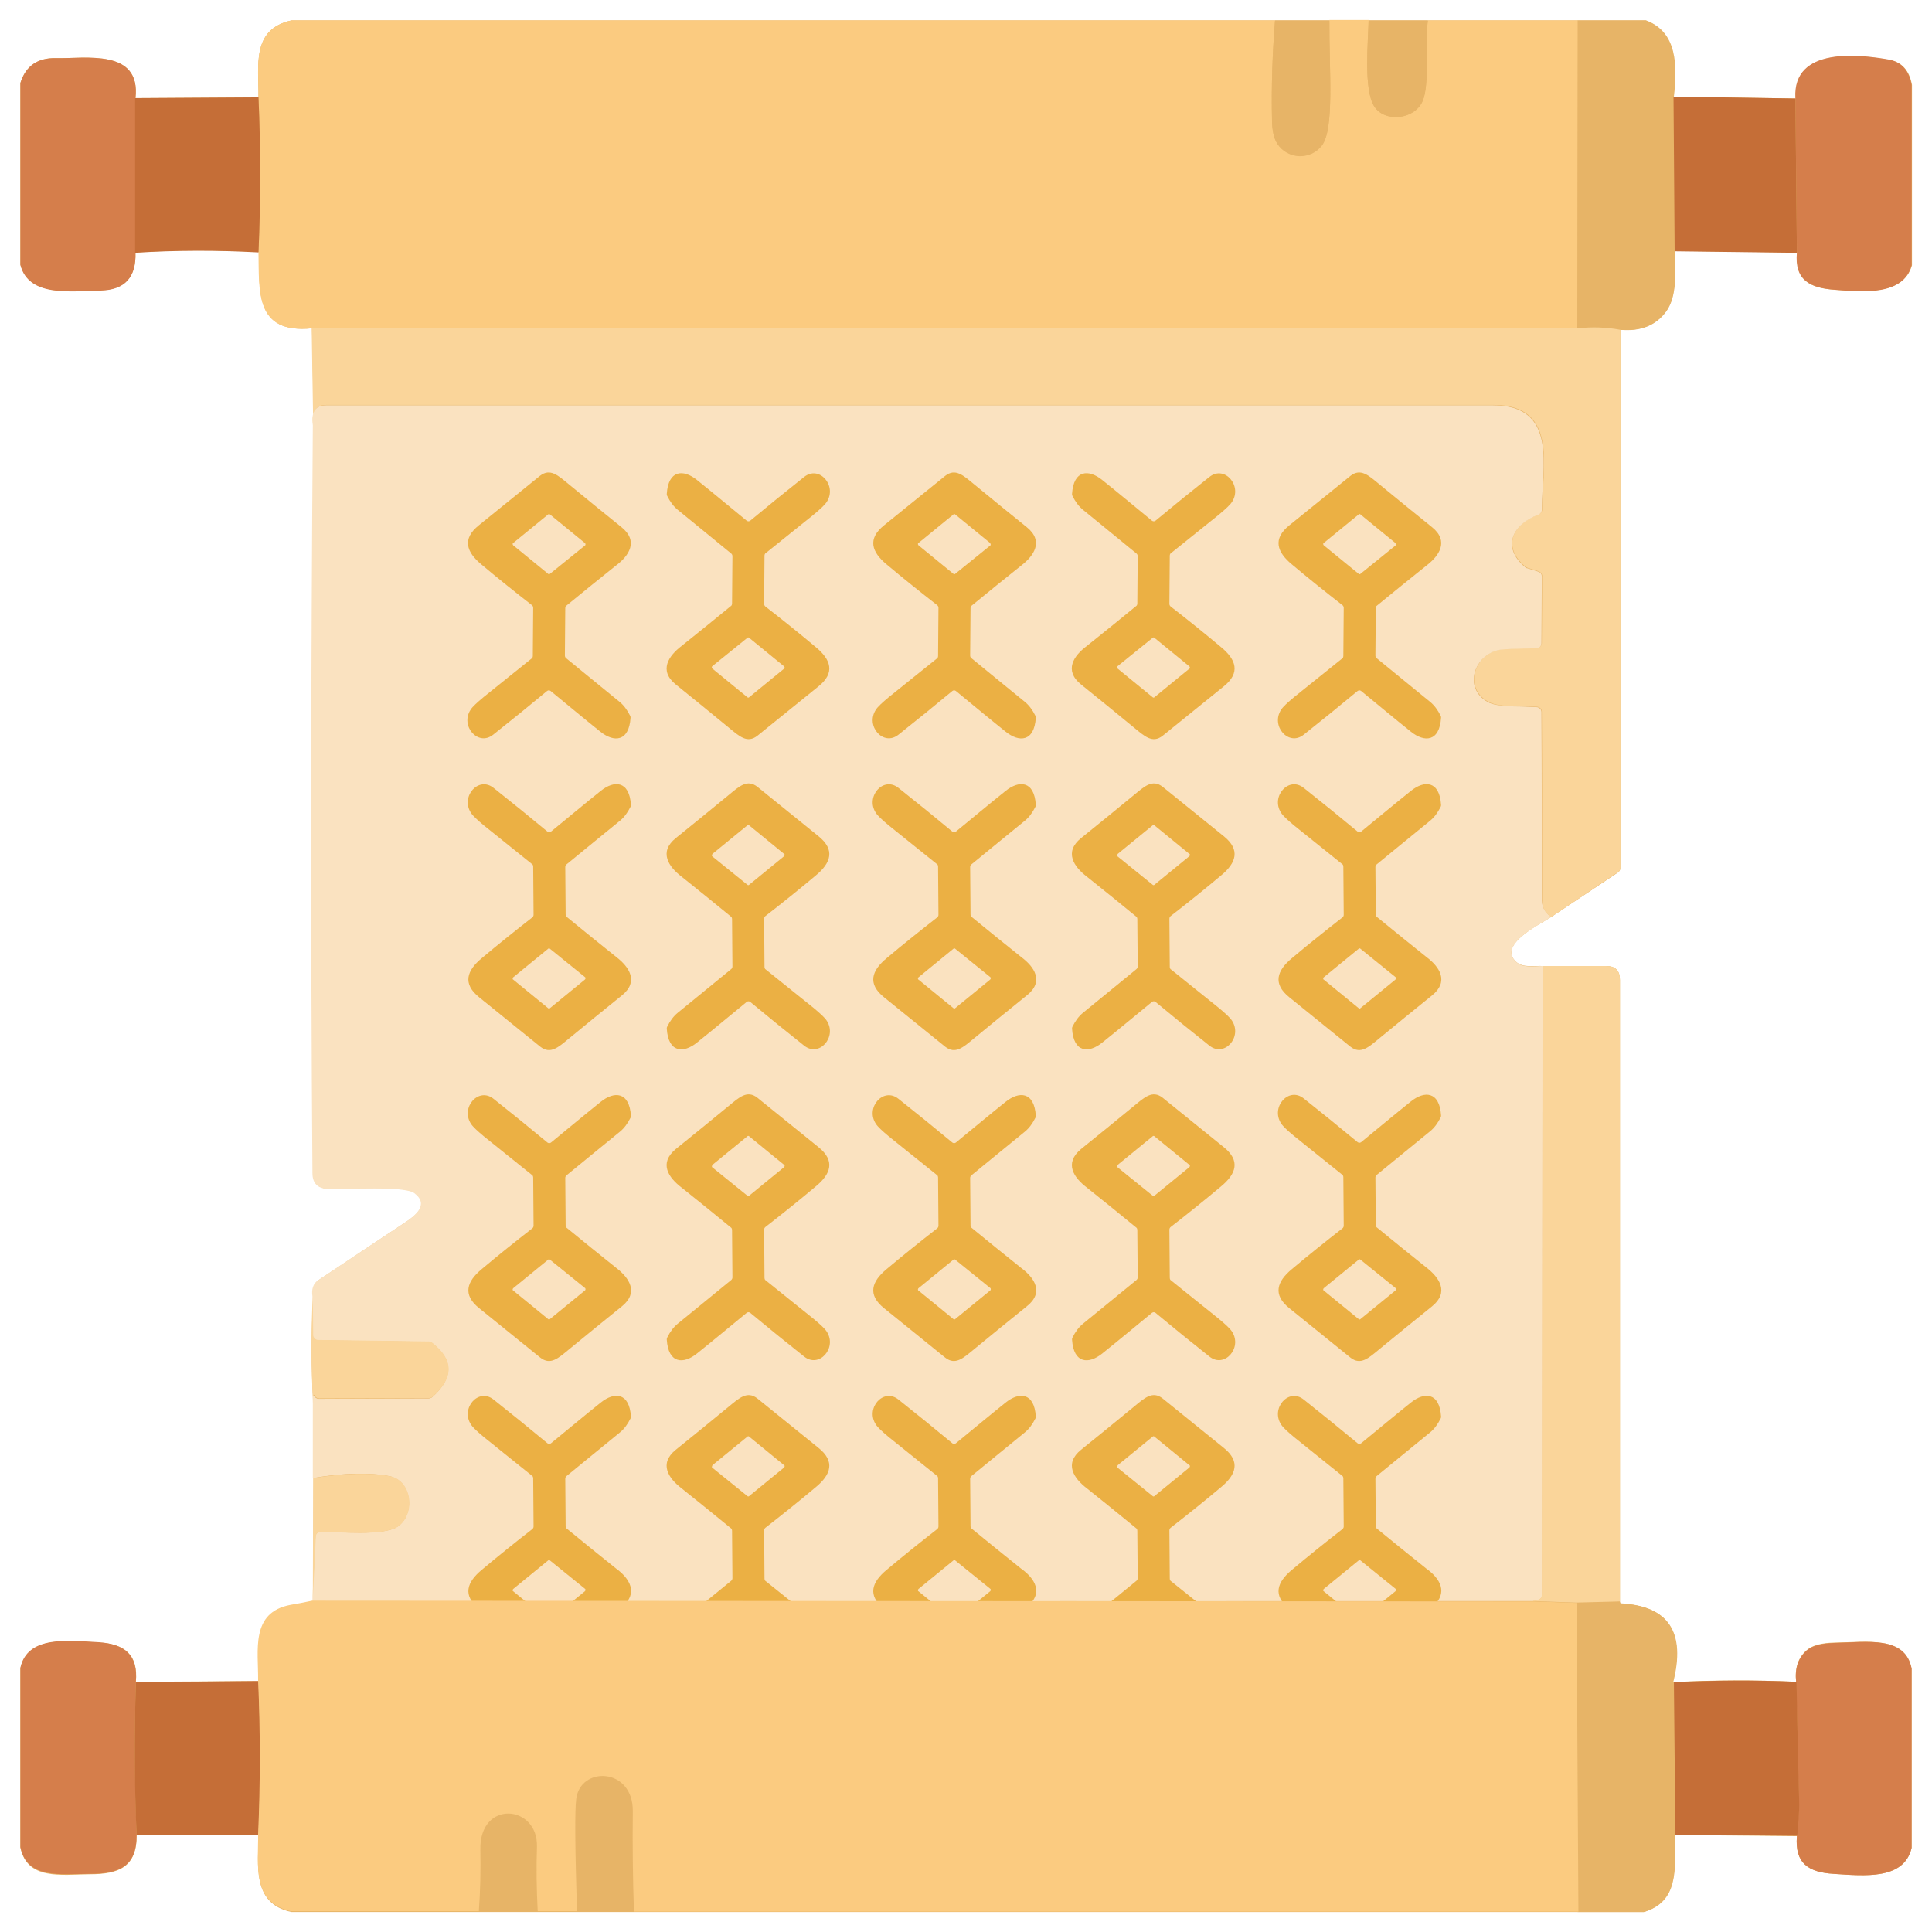 <svg xmlns="http://www.w3.org/2000/svg" xml:space="preserve" id="Capa_1" x="0" y="0" style="enable-background:new 0 0 512 512" version="1.1" viewBox="0 0 512 512"><style>.st0{fill:#e7b467}.st1{fill:#fbcb80}.st2{fill:#d57e4b}.st3{fill:#c56e37}.st4{fill:#fad59a}.st5{fill:#fae2c0}.st6{fill:#ebb044}</style><path d="M486.4 76.8c7.5.5 18 1.5 20.3-6.5V22.5c-.7-3.8-2.6-6-5.9-6.6-7.9-1.4-25.7-3.6-24.9 10.2l-32.3-.5c.9-8.1 1-17.1-7.4-20.2H77.3c-10.8 2.3-8.7 12.2-8.8 20.4l-32.6.2c1.5-13.2-13.4-10.4-21.1-10.6-4.8-.1-8 2.1-9.4 6.6v48.1c2.2 8.5 12.9 7.1 21.4 6.8 6.3-.2 9.3-3.5 9.1-10 10.9-.7 21.8-.7 32.7-.1.2 10.5-1.1 21.7 14.1 20.2l.4 23.2c-.1.7-.1 1.5 0 2.4-.6 66.5-.6 132.6-.1 198.2 0 2.8 1.4 4.2 4.2 4.2 4.2.1 20.2-.9 22.8 1.1 4.1 3.1.1 6.1-2.8 8-7.6 5-15.1 10.1-22.7 15.1-1.3.9-1.8 2.3-1.5 4.3-.5 9.5-.5 18.9 0 28.4l.1 19.8-.1 32v.7c-1.9.4-3.8.7-5.7 1.1-10.7 2-8.5 12.1-8.6 20l-32.7.2c.7-7.1-2.9-10.1-9.8-10.4-8.1-.4-18.9-2-20.8 6.8v47.5c1.8 8.7 10.7 7.2 18.4 7.1 7.7 0 12.5-1.9 12.4-10.4h32.3c0 7.9-1.9 18.1 8.7 20.4h358.5c9.1-2.8 8.3-10.9 8.2-20.4l32.3.3c-.6 7.2 3.1 9.6 9.8 10 8 .5 18.6 1.7 20.6-6.9v-47.5c-1.7-8.8-11.9-7-20.5-6.9-3.4.1-5.8.7-7.3 2-2.3 2-3.2 4.7-2.8 8.4-11-.5-21.9-.5-32.7.1 3.4-13.3-1.2-20.2-13.7-20.9-.3 0-.4-.2-.3-.5V259.7c0-2.5-1.2-3.7-3.7-3.7h-16.8c-2.2-.1-5.1.5-6.9-1-5.3-4.6 6.3-10.1 9.2-12l17.7-11.8c.4-.3.6-.7.6-1.1V87.4c5.5.5 9.5-1.2 12.2-4.9 3-4.2 2.3-10.8 2.3-16l32.4.4c-.7 7.4 3.4 9.5 10.1 9.9z" class="st0"/><path d="M77.3 5.4h260.6c-.7 8.8-1 17.7-.8 26.5 0 2.7.5 4.8 1.4 6.1 2.7 4.2 8.8 4.4 11.8.5 3.4-4.4 1.9-20.2 2-33.2h10.4c-.1 5.5-1.4 18.4 1.5 22.9 2.8 4.3 10.7 3.5 12.8-1.4 2-4.5.6-15.7 1.4-21.4h39.8l-.1 81.6H82.6c-15.1 1.5-13.9-9.7-14.1-20.2.6-13.7.6-27.4 0-41.1.1-8.1-2-18 8.8-20.3z" class="st1"/><path d="M337.9 5.4h14.4c-.1 13 1.4 28.8-2 33.2-3 3.9-9.1 3.7-11.8-.5-.9-1.4-1.3-3.4-1.4-6.1-.2-8.9.1-17.8.8-26.6zM362.7 5.4h15.7c-.8 5.7.5 17-1.4 21.4-2.2 5-10.1 5.7-12.8 1.4-2.9-4.4-1.6-17.3-1.5-22.8zM418.1 5.4h18c8.4 3.2 8.2 12.1 7.4 20.2l.3 40.9c.1 5.2.7 11.8-2.3 16-2.7 3.7-6.7 5.3-12.2 4.9-3.8-.7-7.5-.8-11.3-.4l.1-81.6z" class="st0"/><path d="M35.9 26v41c.2 6.5-2.8 9.8-9.1 10-8.5.2-19.2 1.7-21.4-6.8V22c1.4-4.5 4.5-6.7 9.4-6.6 7.6.2 22.6-2.7 21.1 10.6zM506.6 22.5v47.8c-2.2 8.1-12.8 7.1-20.3 6.5-6.7-.5-10.8-2.6-10.1-9.9l-.4-40.9c-.8-13.7 17-11.6 24.9-10.2 3.3.7 5.2 2.9 5.9 6.7z" class="st2"/><path d="m443.5 25.6 32.3.5.4 40.9-32.4-.4-.3-41zM68.5 25.8c.6 13.7.6 27.4 0 41.1-10.9-.6-21.8-.6-32.7.1V26l32.7-.2z" class="st3"/><path d="M418.1 87c3.8-.4 7.6-.3 11.3.4V230c0 .5-.2.9-.6 1.1L411.1 243c-1.6-1-2.4-2.4-2.4-4.4 0-16.6 0-33.3-.1-50 0-.7-.6-1.3-1.3-1.3-2-.1-4-.2-6-.2-3.4 0-5.7-.4-7-1.2-6.5-3.7-3.6-12.5 3.3-13.8 1.1-.2 4.4-.3 9.7-.4.7 0 1.3-.6 1.3-1.3l.1-17.7c0-.6-.4-1.1-.9-1.3l-2.9-.9c-.2-.1-.3-.1-.5-.2-6.6-5.4-3.5-11.5 3.4-14 .5-.2.9-.7.9-1.3 0-11.4 4.4-27.7-13-27.7H86.6c-2.9 0-4.1 1.8-3.6 5.3L82.6 87h335.5z" class="st4"/><path d="M411.1 243c-2.8 1.9-14.5 7.4-9.2 12 1.8 1.6 4.8 1 6.9 1l-.1 166.7c0 .7-.5 1.2-1.2 1.3-.4 0-.8.2-1.2.3l-323.5.1v-.7l.8-16.5c0-.7.6-1.3 1.3-1.3 4.7 0 16.6 1.2 20.4-1.3 4.9-3.3 3.8-12.2-2.1-13.4-5.2-1-12-.9-20.3.5V372c-.1-2 0-2.7.4-2 .2.4.7.7 1.2.7l29.1-.1c.3 0 .6-.1.9-.3 5.8-5.2 5.7-10-.1-14.4-.2-.2-.5-.3-.8-.3l-29.4-.4c-.7 0-1.3-.6-1.3-1.3l-.1-10.3c-.3-2 .2-3.4 1.5-4.3 7.6-5.1 15.1-10.1 22.7-15.1 2.9-1.9 6.9-4.9 2.8-8-2.7-2-18.6-1-22.8-1.1-2.8-.1-4.2-1.5-4.2-4.2-.5-65.6-.4-131.7.1-198.2-.5-3.6.7-5.3 3.6-5.3h309.1c17.4 0 13 16.4 13 27.7 0 .6-.4 1.1-.9 1.3-6.8 2.5-10 8.6-3.4 14 .1.1.3.2.5.2l2.9.9c.6.2.9.7.9 1.3l-.1 17.7c0 .7-.6 1.3-1.3 1.3-5.3.1-8.5.2-9.7.4-6.9 1.3-9.8 10.1-3.3 13.8 1.3.8 3.7 1.1 7 1.2 2 0 4 .1 6 .2.7 0 1.3.6 1.3 1.3.1 16.7.1 33.4.1 50 .1 1.8.9 3.3 2.5 4.3z" class="st5"/><path d="M194 249c6.8 2.3 13.4 5.2 19.9 8.8-30.1.9-55.5 3-70.3-27.2-.1-.1 0-.2.1-.2s.2 0 .2.1c13.1 14.6 29.9 20.8 50.1 18.5z" class="st5"/><path d="M408.8 256h16.8c2.5 0 3.7 1.2 3.7 3.7v164.7l-11.7.3-11.4-.4c.4-.2.8-.3 1.2-.3.7-.1 1.2-.6 1.2-1.3l.2-166.7zM82.9 343.5l.1 10.3c0 .7.6 1.3 1.3 1.3l29.4.4c.3 0 .6.1.8.3 5.8 4.5 5.9 9.3.1 14.4-.2.2-.6.3-.9.3l-29.1.1c-.5 0-1-.3-1.2-.7-.4-.7-.5-.1-.4 2-.6-9.4-.6-18.9-.1-28.4zM82.9 423.7l.1-32c8.3-1.3 15.1-1.5 20.3-.5 5.9 1.1 7 10 2.1 13.4-3.7 2.5-15.6 1.4-20.4 1.3-.7 0-1.3.6-1.3 1.3l-.8 16.5z" class="st4"/><path d="M429.4 424.5c-.1.3 0 .5.3.5 12.5.6 17.1 7.6 13.7 20.9l.4 40.4c.1 9.4.9 17.6-8.2 20.4h-17.5l-.5-81.8 11.8-.4z" class="st0"/><path d="M36 445.7c-.4 13.6-.3 27.1.2 40.5.1 8.5-4.7 10.4-12.4 10.4-7.8 0-16.6 1.5-18.4-7.1V442c1.9-8.7 12.7-7.2 20.8-6.8 6.9.5 10.4 3.4 9.8 10.5zM506.6 442.2v47.5c-2 8.6-12.6 7.4-20.6 6.9-6.8-.4-10.4-2.8-9.8-10 .2-3 .6-6.1.5-9.2-.2-10.5-.4-21-.7-31.6-.4-3.6.5-6.4 2.8-8.4 1.5-1.3 3.9-1.9 7.3-2 8.7-.2 18.8-2 20.5 6.8z" class="st2"/><path d="M68.5 445.5c.6 13.6.6 27.2 0 40.8H36.2c-.6-13.4-.6-26.9-.2-40.5l32.5-.3zM476.1 445.7c.2 10.5.4 21.1.7 31.6.1 3.1-.3 6.2-.5 9.2l-32.3-.3-.4-40.4c10.6-.5 21.5-.6 32.5-.1z" class="st3"/><path d="M168 506.6h-15c-.5-16.8-.6-26.7-.2-29.7 1-8.9 15.1-8.6 15 3.2-.1 8.8 0 17.6.2 26.5zM142.6 506.6h-15.7c.4-5.4.6-10.8.4-16.3-.3-13.3 15.3-12 15-.8-.1 5.8 0 11.4.3 17.1z" class="st0"/><path d="M164.7 139.7c-4.7-3.8-9.4-7.6-14-11.4-2.8-2.3-4.9-4.3-7.6-2.2-5.4 4.4-10.8 8.7-16.2 13.1-4.5 3.6-3.3 7.1.7 10.4 4.4 3.7 8.9 7.3 13.4 10.8.2.2.3.4.3.7l-.1 12.7c0 .3-.1.6-.3.7-4.2 3.4-8.5 6.8-12.7 10.2-1.8 1.5-3 2.6-3.5 3.4-2.8 4.3 2 9.8 6 6.6 4.8-3.8 9.6-7.7 14.3-11.6.3-.2.6-.2.9 0 4.4 3.6 8.7 7.2 13.2 10.8 3.6 2.9 7.6 2.7 8-3.7 0-.2 0-.3-.1-.5-.8-1.6-1.7-2.8-2.8-3.7-4.7-3.8-9.4-7.7-14.2-11.6-.2-.2-.3-.4-.3-.7l.1-12.5c0-.3.1-.6.3-.7 4.4-3.6 8.7-7.1 13.1-10.6 3.5-2.6 6.1-6.5 1.5-10.2zm-9.6 4.8s0 .1 0 0l-9.4 7.6c-.1.1-.3.1-.4 0l-9.3-7.6c-.1-.1-.2-.4-.1-.5 0 0 0-.1.1-.1l9.3-7.6c.1-.1.3-.1.4 0l9.3 7.6c.2.2.2.4.1.6zM179.1 181.4c4.7 3.8 9.4 7.6 14 11.4 2.8 2.3 4.9 4.3 7.6 2.2 5.4-4.4 10.8-8.7 16.2-13.1 4.5-3.6 3.3-7.1-.7-10.4-4.4-3.7-8.9-7.3-13.4-10.8-.2-.2-.3-.4-.3-.7l.1-12.7c0-.3.1-.6.3-.7 4.2-3.4 8.5-6.8 12.7-10.2 1.8-1.5 3-2.6 3.5-3.4 2.8-4.3-2-9.8-6-6.6-4.8 3.8-9.6 7.7-14.3 11.6-.3.2-.6.2-.9 0-4.4-3.6-8.7-7.2-13.2-10.8-3.6-2.9-7.6-2.7-8 3.7 0 .2 0 .3.1.5.8 1.6 1.7 2.8 2.8 3.7 4.7 3.8 9.4 7.7 14.2 11.6.2.2.3.4.3.7l-.1 12.5c0 .3-.1.6-.3.7-4.4 3.6-8.7 7.1-13.1 10.6-3.4 2.6-6.1 6.5-1.5 10.2zm9.6-4.8s.1 0 0 0l9.4-7.6c.1-.1.3-.1.4 0l9.3 7.6c.1.1.2.4.1.5 0 0 0 .1-.1.1l-9.3 7.6c-.1.1-.3.1-.4 0l-9.3-7.6c-.2-.2-.2-.4-.1-.6zM272.1 139.7c-4.7-3.8-9.4-7.6-14-11.4-2.8-2.3-4.9-4.3-7.6-2.2-5.4 4.4-10.8 8.7-16.2 13.1-4.5 3.6-3.3 7.1.7 10.4 4.4 3.7 8.9 7.3 13.4 10.8.2.2.3.4.3.7l-.1 12.7c0 .3-.1.6-.3.7-4.2 3.4-8.5 6.8-12.7 10.2-1.8 1.5-3 2.6-3.5 3.4-2.8 4.3 2 9.8 6 6.6 4.8-3.8 9.6-7.7 14.3-11.6.3-.2.6-.2.9 0 4.4 3.6 8.7 7.2 13.2 10.8 3.6 2.9 7.6 2.7 8-3.7 0-.2 0-.3-.1-.5-.8-1.6-1.7-2.8-2.8-3.7-4.7-3.8-9.4-7.7-14.2-11.6-.2-.2-.3-.4-.3-.7l.1-12.5c0-.3.1-.6.3-.7 4.4-3.6 8.7-7.1 13.1-10.6 3.4-2.6 6.1-6.5 1.5-10.2zm-9.6 4.8s-.1.1 0 0l-9.4 7.6c-.1.1-.3.1-.4 0l-9.3-7.6c-.1-.1-.2-.4-.1-.5 0 0 0-.1.1-.1l9.3-7.6c.1-.1.3-.1.4 0l9.3 7.6c.1.2.2.4.1.6zM379.5 139.7c-4.7-3.8-9.4-7.6-14-11.4-2.8-2.3-4.9-4.3-7.6-2.2-5.4 4.4-10.8 8.7-16.2 13.1-4.5 3.6-3.3 7.1.7 10.4 4.4 3.7 8.9 7.3 13.4 10.8.2.2.3.4.3.7l-.1 12.7c0 .3-.1.6-.3.7-4.2 3.4-8.5 6.8-12.7 10.2-1.8 1.5-3 2.6-3.5 3.4-2.8 4.3 2 9.8 6 6.6 4.8-3.8 9.6-7.7 14.3-11.6.3-.2.6-.2.9 0 4.4 3.6 8.7 7.2 13.2 10.8 3.6 2.9 7.6 2.7 8-3.7 0-.2 0-.3-.1-.5-.8-1.6-1.7-2.8-2.8-3.7-4.7-3.8-9.4-7.7-14.2-11.6-.2-.2-.3-.4-.3-.7l.1-12.5c0-.3.1-.6.3-.7 4.4-3.6 8.7-7.1 13.1-10.6 3.4-2.6 6.1-6.5 1.5-10.2zm-9.6 4.8s-.1.1 0 0l-9.4 7.6c-.1.1-.3.1-.4 0l-9.3-7.6c-.1-.1-.2-.4-.1-.5 0 0 0-.1.1-.1l9.3-7.6c.1-.1.3-.1.4 0l9.3 7.6c.1.2.2.4.1.6zM286.5 181.4c4.7 3.8 9.4 7.6 14 11.4 2.8 2.3 4.9 4.3 7.6 2.2 5.4-4.4 10.8-8.7 16.2-13.1 4.5-3.6 3.3-7.1-.7-10.4-4.4-3.7-8.9-7.3-13.4-10.8-.2-.2-.3-.4-.3-.7l.1-12.7c0-.3.1-.6.3-.7 4.2-3.4 8.5-6.8 12.7-10.2 1.8-1.5 3-2.6 3.5-3.4 2.8-4.3-2-9.8-6-6.6-4.8 3.8-9.6 7.7-14.3 11.6-.3.2-.6.2-.9 0-4.4-3.6-8.7-7.2-13.2-10.8-3.6-2.9-7.6-2.7-8 3.7 0 .2 0 .3.1.5.8 1.6 1.7 2.8 2.8 3.7 4.7 3.8 9.4 7.7 14.2 11.6.2.2.3.4.3.7l-.1 12.5c0 .3-.1.6-.3.7-4.4 3.6-8.7 7.1-13.1 10.6-3.5 2.6-6.1 6.5-1.5 10.2zm9.6-4.8 9.4-7.6c.1-.1.3-.1.4 0l9.3 7.6c.1.1.2.4.1.5 0 0 0 .1-.1.1l-9.3 7.6c-.1.1-.3.1-.4 0l-9.3-7.6c-.2-.2-.2-.4-.1-.6zM164.8 263.8c-4.7 3.8-9.4 7.6-14 11.4-2.8 2.3-4.9 4.3-7.6 2.2-5.4-4.4-10.8-8.7-16.2-13.1-4.5-3.6-3.3-7.1.7-10.4 4.4-3.7 8.9-7.3 13.4-10.8.2-.2.3-.4.3-.7l-.1-12.7c0-.3-.1-.6-.3-.7-4.2-3.4-8.5-6.8-12.7-10.2-1.8-1.5-3-2.6-3.5-3.4-2.8-4.3 2-9.8 6-6.6 4.8 3.8 9.6 7.7 14.3 11.6.3.2.6.2.9 0 4.4-3.6 8.7-7.2 13.2-10.8 3.6-2.9 7.6-2.7 8 3.7 0 .2 0 .3-.1.5-.8 1.6-1.7 2.8-2.8 3.7-4.7 3.8-9.4 7.7-14.2 11.6-.2.2-.3.4-.3.7l.1 12.5c0 .3.1.6.3.7 4.4 3.6 8.7 7.1 13.1 10.6 3.4 2.6 6.1 6.5 1.5 10.2zm-9.7-4.8-9.4-7.6c-.1-.1-.3-.1-.4 0L136 259c-.1.1-.2.4-.1.5 0 0 0 .1.1.1l9.3 7.6c.1.1.3.1.4 0l9.3-7.6c.2-.2.2-.4.1-.6zM179.1 222.1c4.7-3.8 9.4-7.6 14-11.4 2.8-2.3 4.9-4.3 7.6-2.2 5.4 4.4 10.8 8.7 16.2 13.1 4.5 3.6 3.3 7.1-.7 10.4-4.4 3.7-8.9 7.3-13.4 10.8-.2.2-.3.4-.3.7l.1 12.7c0 .3.1.6.3.7 4.2 3.4 8.5 6.8 12.7 10.2 1.8 1.5 3 2.6 3.5 3.4 2.8 4.3-2 9.8-6 6.6-4.8-3.8-9.6-7.7-14.3-11.6-.3-.2-.6-.2-.9 0-4.4 3.6-8.7 7.2-13.2 10.8-3.6 2.9-7.6 2.7-8-3.7 0-.2 0-.3.1-.5.8-1.6 1.7-2.8 2.8-3.7 4.7-3.8 9.4-7.7 14.2-11.6.2-.2.3-.4.3-.7l-.1-12.5c0-.3-.1-.6-.3-.7-4.4-3.6-8.7-7.1-13.1-10.6-3.4-2.6-6.1-6.5-1.5-10.2zm9.6 4.8c.1 0 .1.1 0 0l9.4 7.6c.1.1.3.1.4 0l9.3-7.6c.1-.1.2-.4.1-.5 0 0 0-.1-.1-.1l-9.3-7.6c-.1-.1-.3-.1-.4 0l-9.3 7.6c-.1.2-.2.4-.1.6zM272.1 263.8c-4.7 3.8-9.4 7.6-14 11.4-2.8 2.3-4.9 4.3-7.6 2.2-5.4-4.4-10.8-8.7-16.2-13.1-4.5-3.6-3.3-7.1.7-10.4 4.4-3.7 8.9-7.3 13.4-10.8.2-.2.3-.4.3-.7l-.1-12.7c0-.3-.1-.6-.3-.7-4.2-3.4-8.5-6.8-12.7-10.2-1.8-1.5-3-2.6-3.5-3.4-2.8-4.3 2-9.8 6-6.6 4.8 3.8 9.6 7.7 14.3 11.6.3.2.6.2.9 0 4.4-3.6 8.7-7.2 13.2-10.8 3.6-2.9 7.6-2.7 8 3.7 0 .2 0 .3-.1.5-.8 1.6-1.7 2.8-2.8 3.7-4.7 3.8-9.4 7.7-14.2 11.6-.2.2-.3.4-.3.7l.1 12.5c0 .3.1.6.3.7 4.4 3.6 8.7 7.1 13.1 10.6 3.5 2.6 6.2 6.5 1.5 10.2zm-9.6-4.8-9.4-7.6c-.1-.1-.3-.1-.4 0l-9.3 7.6c-.1.1-.2.4-.1.5 0 0 0 .1.1.1l9.3 7.6c.1.1.3.1.4 0l9.3-7.6c.2-.2.2-.4.1-.6zM379.5 263.8c-4.7 3.8-9.4 7.6-14 11.4-2.8 2.3-4.9 4.3-7.6 2.2-5.4-4.4-10.8-8.7-16.2-13.1-4.5-3.6-3.3-7.1.7-10.4 4.4-3.7 8.9-7.3 13.4-10.8.2-.2.3-.4.3-.7l-.1-12.7c0-.3-.1-.6-.3-.7-4.2-3.4-8.5-6.8-12.7-10.2-1.8-1.5-3-2.6-3.5-3.4-2.8-4.3 2-9.8 6-6.6 4.8 3.8 9.6 7.7 14.3 11.6.3.2.6.2.9 0 4.4-3.6 8.7-7.2 13.2-10.8 3.6-2.9 7.6-2.7 8 3.7 0 .2 0 .3-.1.5-.8 1.6-1.7 2.8-2.8 3.7-4.7 3.8-9.4 7.7-14.2 11.6-.2.2-.3.4-.3.7l.1 12.5c0 .3.1.6.3.7 4.4 3.6 8.7 7.1 13.1 10.6 3.5 2.6 6.1 6.5 1.5 10.2zm-9.6-4.8-9.4-7.6c-.1-.1-.3-.1-.4 0l-9.3 7.6c-.1.1-.2.4-.1.5 0 0 0 .1.1.1l9.3 7.6c.1.1.3.1.4 0l9.3-7.6c.2-.2.2-.4.1-.6zM286.5 222.1c4.7-3.8 9.4-7.6 14-11.4 2.8-2.3 4.9-4.3 7.6-2.2 5.4 4.4 10.8 8.7 16.2 13.1 4.5 3.6 3.3 7.1-.7 10.4-4.4 3.7-8.9 7.3-13.4 10.8-.2.2-.3.4-.3.7l.1 12.7c0 .3.1.6.3.7 4.2 3.4 8.5 6.8 12.7 10.2 1.8 1.5 3 2.6 3.5 3.4 2.8 4.3-2 9.8-6 6.6-4.8-3.8-9.6-7.7-14.3-11.6-.3-.2-.6-.2-.9 0-4.4 3.6-8.7 7.2-13.2 10.8-3.6 2.9-7.6 2.7-8-3.7 0-.2 0-.3.1-.5.8-1.6 1.7-2.8 2.8-3.7 4.7-3.8 9.4-7.7 14.2-11.6.2-.2.3-.4.3-.7l-.1-12.5c0-.3-.1-.6-.3-.7-4.4-3.6-8.7-7.1-13.1-10.6-3.4-2.6-6.1-6.5-1.5-10.2zm9.6 4.8s.1.1 0 0l9.4 7.6c.1.1.3.1.4 0l9.3-7.6c.1-.1.2-.4.1-.5 0 0 0-.1-.1-.1l-9.3-7.6c-.1-.1-.3-.1-.4 0l-9.3 7.6c-.1.2-.2.4-.1.6zM164.8 346.2c-4.7 3.8-9.4 7.6-14 11.4-2.8 2.3-4.9 4.3-7.6 2.2-5.4-4.4-10.8-8.7-16.2-13.1-4.5-3.6-3.3-7.1.7-10.4 4.4-3.7 8.9-7.3 13.4-10.8.2-.2.3-.4.3-.7l-.1-12.7c0-.3-.1-.6-.3-.7-4.2-3.4-8.5-6.8-12.7-10.2-1.8-1.5-3-2.6-3.5-3.4-2.8-4.3 2-9.8 6-6.6 4.8 3.8 9.6 7.7 14.3 11.6.3.2.6.2.9 0 4.4-3.6 8.7-7.2 13.2-10.8 3.6-2.9 7.6-2.7 8 3.7 0 .2 0 .3-.1.5-.8 1.6-1.7 2.8-2.8 3.7-4.7 3.8-9.4 7.7-14.2 11.6-.2.2-.3.4-.3.7l.1 12.5c0 .3.1.6.3.7 4.4 3.6 8.7 7.1 13.1 10.6 3.4 2.6 6.1 6.5 1.5 10.2zm-9.7-4.8-9.4-7.6c-.1-.1-.3-.1-.4 0l-9.3 7.6c-.1.1-.2.4-.1.5 0 0 0 .1.1.1l9.3 7.6c.1.1.3.1.4 0l9.3-7.6c.2-.1.2-.4.1-.6zM179.1 304.5c4.7-3.8 9.4-7.6 14-11.4 2.8-2.3 4.9-4.3 7.6-2.2 5.4 4.4 10.8 8.7 16.2 13.1 4.5 3.6 3.3 7.1-.7 10.4-4.4 3.7-8.9 7.3-13.4 10.8-.2.2-.3.4-.3.7l.1 12.7c0 .3.1.6.3.7 4.2 3.4 8.5 6.8 12.7 10.2 1.8 1.5 3 2.6 3.5 3.4 2.8 4.3-2 9.8-6 6.6-4.8-3.8-9.6-7.7-14.3-11.6-.3-.2-.6-.2-.9 0-4.4 3.6-8.7 7.2-13.2 10.8-3.6 2.9-7.6 2.7-8-3.7 0-.2 0-.3.1-.5.8-1.6 1.7-2.8 2.8-3.7 4.7-3.8 9.4-7.7 14.2-11.6.2-.2.3-.4.3-.7L194 326c0-.3-.1-.6-.3-.7-4.4-3.6-8.7-7.1-13.1-10.6-3.4-2.6-6.1-6.4-1.5-10.2zm9.6 4.8c.1.1.1.1 0 0l9.4 7.6c.1.1.3.1.4 0l9.3-7.6c.1-.1.2-.4.1-.5 0 0 0-.1-.1-.1l-9.3-7.6c-.1-.1-.3-.1-.4 0l-9.3 7.6c-.1.2-.2.4-.1.6zM272.1 346.2c-4.7 3.8-9.4 7.6-14 11.4-2.8 2.3-4.9 4.3-7.6 2.2-5.4-4.4-10.8-8.7-16.2-13.1-4.5-3.6-3.3-7.1.7-10.4 4.4-3.7 8.9-7.3 13.4-10.8.2-.2.3-.4.3-.7l-.1-12.7c0-.3-.1-.6-.3-.7-4.2-3.4-8.5-6.8-12.7-10.2-1.8-1.5-3-2.6-3.5-3.4-2.8-4.3 2-9.8 6-6.6 4.8 3.8 9.6 7.7 14.3 11.6.3.2.6.2.9 0 4.4-3.6 8.7-7.2 13.2-10.8 3.6-2.9 7.6-2.7 8 3.7 0 .2 0 .3-.1.5-.8 1.6-1.7 2.8-2.8 3.7-4.7 3.8-9.4 7.7-14.2 11.6-.2.2-.3.4-.3.7l.1 12.5c0 .3.1.6.3.7 4.4 3.6 8.7 7.1 13.1 10.6 3.5 2.6 6.2 6.5 1.5 10.2zm-9.6-4.8-9.4-7.6c-.1-.1-.3-.1-.4 0l-9.3 7.6c-.1.1-.2.4-.1.5 0 0 0 .1.1.1l9.3 7.6c.1.1.3.1.4 0l9.3-7.6c.2-.1.2-.4.1-.6zM379.5 346.2c-4.7 3.8-9.4 7.6-14 11.4-2.8 2.3-4.9 4.3-7.6 2.2-5.4-4.4-10.8-8.7-16.2-13.1-4.5-3.6-3.3-7.1.7-10.4 4.4-3.7 8.9-7.3 13.4-10.8.2-.2.3-.4.3-.7L356 312c0-.3-.1-.6-.3-.7-4.2-3.4-8.5-6.8-12.7-10.2-1.8-1.5-3-2.6-3.5-3.4-2.8-4.3 2-9.8 6-6.6 4.8 3.8 9.6 7.7 14.3 11.6.3.2.6.2.9 0 4.4-3.6 8.7-7.2 13.2-10.8 3.6-2.9 7.6-2.7 8 3.7 0 .2 0 .3-.1.5-.8 1.6-1.7 2.8-2.8 3.7-4.7 3.8-9.4 7.7-14.2 11.6-.2.2-.3.4-.3.7l.1 12.5c0 .3.1.6.3.7 4.4 3.6 8.7 7.1 13.1 10.6 3.5 2.7 6.1 6.6 1.5 10.3zm-9.6-4.8-9.4-7.6c-.1-.1-.3-.1-.4 0l-9.3 7.6c-.1.1-.2.4-.1.5 0 0 0 .1.1.1l9.3 7.6c.1.1.3.1.4 0l9.3-7.6c.2-.1.2-.4.1-.6zM286.5 304.5c4.7-3.8 9.4-7.6 14-11.4 2.8-2.3 4.9-4.3 7.6-2.2 5.4 4.4 10.8 8.7 16.2 13.1 4.5 3.6 3.3 7.1-.7 10.4-4.4 3.7-8.9 7.3-13.4 10.8-.2.2-.3.4-.3.7l.1 12.7c0 .3.1.6.3.7 4.2 3.4 8.5 6.8 12.7 10.2 1.8 1.5 3 2.6 3.5 3.4 2.8 4.3-2 9.8-6 6.6-4.8-3.8-9.6-7.7-14.3-11.6-.3-.2-.6-.2-.9 0-4.4 3.6-8.7 7.2-13.2 10.8-3.6 2.9-7.6 2.7-8-3.7 0-.2 0-.3.1-.5.8-1.6 1.7-2.8 2.8-3.7 4.7-3.8 9.4-7.7 14.2-11.6.2-.2.3-.4.3-.7l-.1-12.5c0-.3-.1-.6-.3-.7-4.4-3.6-8.7-7.1-13.1-10.6-3.4-2.6-6.1-6.4-1.5-10.2zm9.6 4.8c0 .1.1.1 0 0l9.4 7.6c.1.1.3.1.4 0l9.3-7.6c.1-.1.2-.4.1-.5 0 0 0-.1-.1-.1l-9.3-7.6c-.1-.1-.3-.1-.4 0l-9.3 7.6c-.1.2-.2.4-.1.6zM164.8 425.9c-4.7 3.8-9.4 7.6-14 11.4-2.8 2.3-4.9 4.3-7.6 2.2-5.4-4.4-10.8-8.7-16.2-13.1-4.5-3.6-3.3-7.1.7-10.4 4.4-3.7 8.9-7.3 13.4-10.8.2-.2.3-.4.3-.7l-.1-12.7c0-.3-.1-.6-.3-.7-4.2-3.4-8.5-6.8-12.7-10.2-1.8-1.5-3-2.6-3.5-3.4-2.8-4.3 2-9.8 6-6.6 4.8 3.8 9.6 7.7 14.3 11.6.3.2.6.2.9 0 4.4-3.6 8.7-7.2 13.2-10.8 3.6-2.9 7.6-2.7 8 3.7 0 .2 0 .3-.1.5-.8 1.6-1.7 2.8-2.8 3.7-4.7 3.8-9.4 7.7-14.2 11.6-.2.2-.3.4-.3.7l.1 12.5c0 .3.1.6.3.7 4.4 3.6 8.7 7.1 13.1 10.6 3.4 2.5 6.1 6.4 1.5 10.2zm-9.7-4.8c0-.1 0-.1 0 0l-9.4-7.6c-.1-.1-.3-.1-.4 0l-9.3 7.6c-.1.1-.2.4-.1.5 0 0 0 .1.1.1l9.3 7.6c.1.1.3.1.4 0l9.3-7.6c.2-.2.2-.4.1-.6zM179.1 384.2c4.7-3.8 9.4-7.6 14-11.4 2.8-2.3 4.9-4.3 7.6-2.2 5.4 4.4 10.8 8.7 16.2 13.1 4.5 3.6 3.3 7.1-.7 10.4-4.4 3.7-8.9 7.3-13.4 10.8-.2.2-.3.4-.3.7l.1 12.7c0 .3.1.6.3.7 4.2 3.4 8.5 6.8 12.7 10.2 1.8 1.5 3 2.6 3.5 3.4 2.8 4.3-2 9.8-6 6.6-4.8-3.8-9.6-7.7-14.3-11.6-.3-.2-.6-.2-.9 0-4.4 3.6-8.7 7.2-13.2 10.8-3.6 2.9-7.6 2.7-8-3.7 0-.2 0-.3.1-.5.8-1.6 1.7-2.8 2.8-3.7 4.7-3.8 9.4-7.7 14.2-11.6.2-.2.3-.4.3-.7l-.1-12.5c0-.3-.1-.6-.3-.7-4.4-3.6-8.7-7.1-13.1-10.6-3.4-2.6-6.1-6.5-1.5-10.2zm9.6 4.7c.1.1.1.1 0 0l9.4 7.6c.1.1.3.1.4 0l9.3-7.6c.1-.1.2-.4.1-.5 0 0 0-.1-.1-.1l-9.3-7.6c-.1-.1-.3-.1-.4 0l-9.3 7.6c-.1.2-.2.5-.1.6zM272.1 425.9c-4.7 3.8-9.4 7.6-14 11.4-2.8 2.3-4.9 4.3-7.6 2.2-5.4-4.4-10.8-8.7-16.2-13.1-4.5-3.6-3.3-7.1.7-10.4 4.4-3.7 8.9-7.3 13.4-10.8.2-.2.3-.4.3-.7l-.1-12.7c0-.3-.1-.6-.3-.7-4.2-3.4-8.5-6.8-12.7-10.2-1.8-1.5-3-2.6-3.5-3.4-2.8-4.3 2-9.8 6-6.6 4.8 3.8 9.6 7.7 14.3 11.6.3.2.6.2.9 0 4.4-3.6 8.7-7.2 13.2-10.8 3.6-2.9 7.6-2.7 8 3.7 0 .2 0 .3-.1.5-.8 1.6-1.7 2.8-2.8 3.7-4.7 3.8-9.4 7.7-14.2 11.6-.2.2-.3.4-.3.7l.1 12.5c0 .3.1.6.3.7 4.4 3.6 8.7 7.1 13.1 10.6 3.5 2.5 6.2 6.4 1.5 10.2zm-9.6-4.8c0-.1 0-.1 0 0l-9.4-7.6c-.1-.1-.3-.1-.4 0l-9.3 7.6c-.1.1-.2.4-.1.5 0 0 0 .1.1.1l9.3 7.6c.1.1.3.1.4 0l9.3-7.6c.2-.2.2-.4.1-.6zM379.5 425.9c-4.7 3.8-9.4 7.6-14 11.4-2.8 2.3-4.9 4.3-7.6 2.2-5.4-4.4-10.8-8.7-16.2-13.1-4.5-3.6-3.3-7.1.7-10.4 4.4-3.7 8.9-7.3 13.4-10.8.2-.2.3-.4.3-.7l-.1-12.7c0-.3-.1-.6-.3-.7-4.2-3.4-8.5-6.8-12.7-10.2-1.8-1.5-3-2.6-3.5-3.4-2.8-4.3 2-9.8 6-6.6 4.8 3.8 9.6 7.7 14.3 11.6.3.2.6.2.9 0 4.4-3.6 8.7-7.2 13.2-10.8 3.6-2.9 7.6-2.7 8 3.7 0 .2 0 .3-.1.5-.8 1.6-1.7 2.8-2.8 3.7-4.7 3.8-9.4 7.7-14.2 11.6-.2.2-.3.4-.3.7l.1 12.5c0 .3.1.6.3.7 4.4 3.6 8.7 7.1 13.1 10.6 3.5 2.5 6.1 6.4 1.5 10.2zm-9.6-4.8c0-.1 0-.1 0 0l-9.4-7.6c-.1-.1-.3-.1-.4 0l-9.3 7.6c-.1.1-.2.4-.1.5 0 0 0 .1.1.1l9.3 7.6c.1.1.3.1.4 0l9.3-7.6c.2-.2.2-.4.1-.6zM286.5 384.2c4.7-3.8 9.4-7.6 14-11.4 2.8-2.3 4.9-4.3 7.6-2.2 5.4 4.4 10.8 8.7 16.2 13.1 4.5 3.6 3.3 7.1-.7 10.4-4.4 3.7-8.9 7.3-13.4 10.8-.2.2-.3.4-.3.7l.1 12.7c0 .3.1.6.3.7 4.2 3.4 8.5 6.8 12.7 10.2 1.8 1.5 3 2.6 3.5 3.4 2.8 4.3-2 9.8-6 6.6-4.8-3.8-9.6-7.7-14.3-11.6-.3-.2-.6-.2-.9 0-4.4 3.6-8.7 7.2-13.2 10.8-3.6 2.9-7.6 2.7-8-3.7 0-.2 0-.3.1-.5.8-1.6 1.7-2.8 2.8-3.7 4.7-3.8 9.4-7.7 14.2-11.6.2-.2.3-.4.3-.7l-.1-12.5c0-.3-.1-.6-.3-.7-4.4-3.6-8.7-7.1-13.1-10.6-3.4-2.6-6.1-6.5-1.5-10.2zm9.6 4.7c0 .1.1.1 0 0l9.4 7.6c.1.1.3.1.4 0l9.3-7.6c.1-.1.2-.4.1-.5 0 0 0-.1-.1-.1l-9.3-7.6c-.1-.1-.3-.1-.4 0l-9.3 7.6c-.1.2-.2.5-.1.6z" class="st6"/><path d="m406.4 424.4 11.4.4.5 81.8H168c-.3-8.9-.4-17.7-.3-26.6.1-11.7-14-12-15-3.2-.4 3.1-.3 13 .2 29.7h-10.4c-.3-5.7-.4-11.4-.2-17.1.3-11.2-15.3-12.5-15 .8.1 5.4 0 10.8-.4 16.3H77.1c-10.5-2.3-8.6-12.5-8.7-20.4.6-13.6.6-27.2 0-40.8.1-7.9-2.1-18 8.6-20 1.9-.3 3.8-.7 5.7-1.1l323.7.2z" class="st1"/></svg>